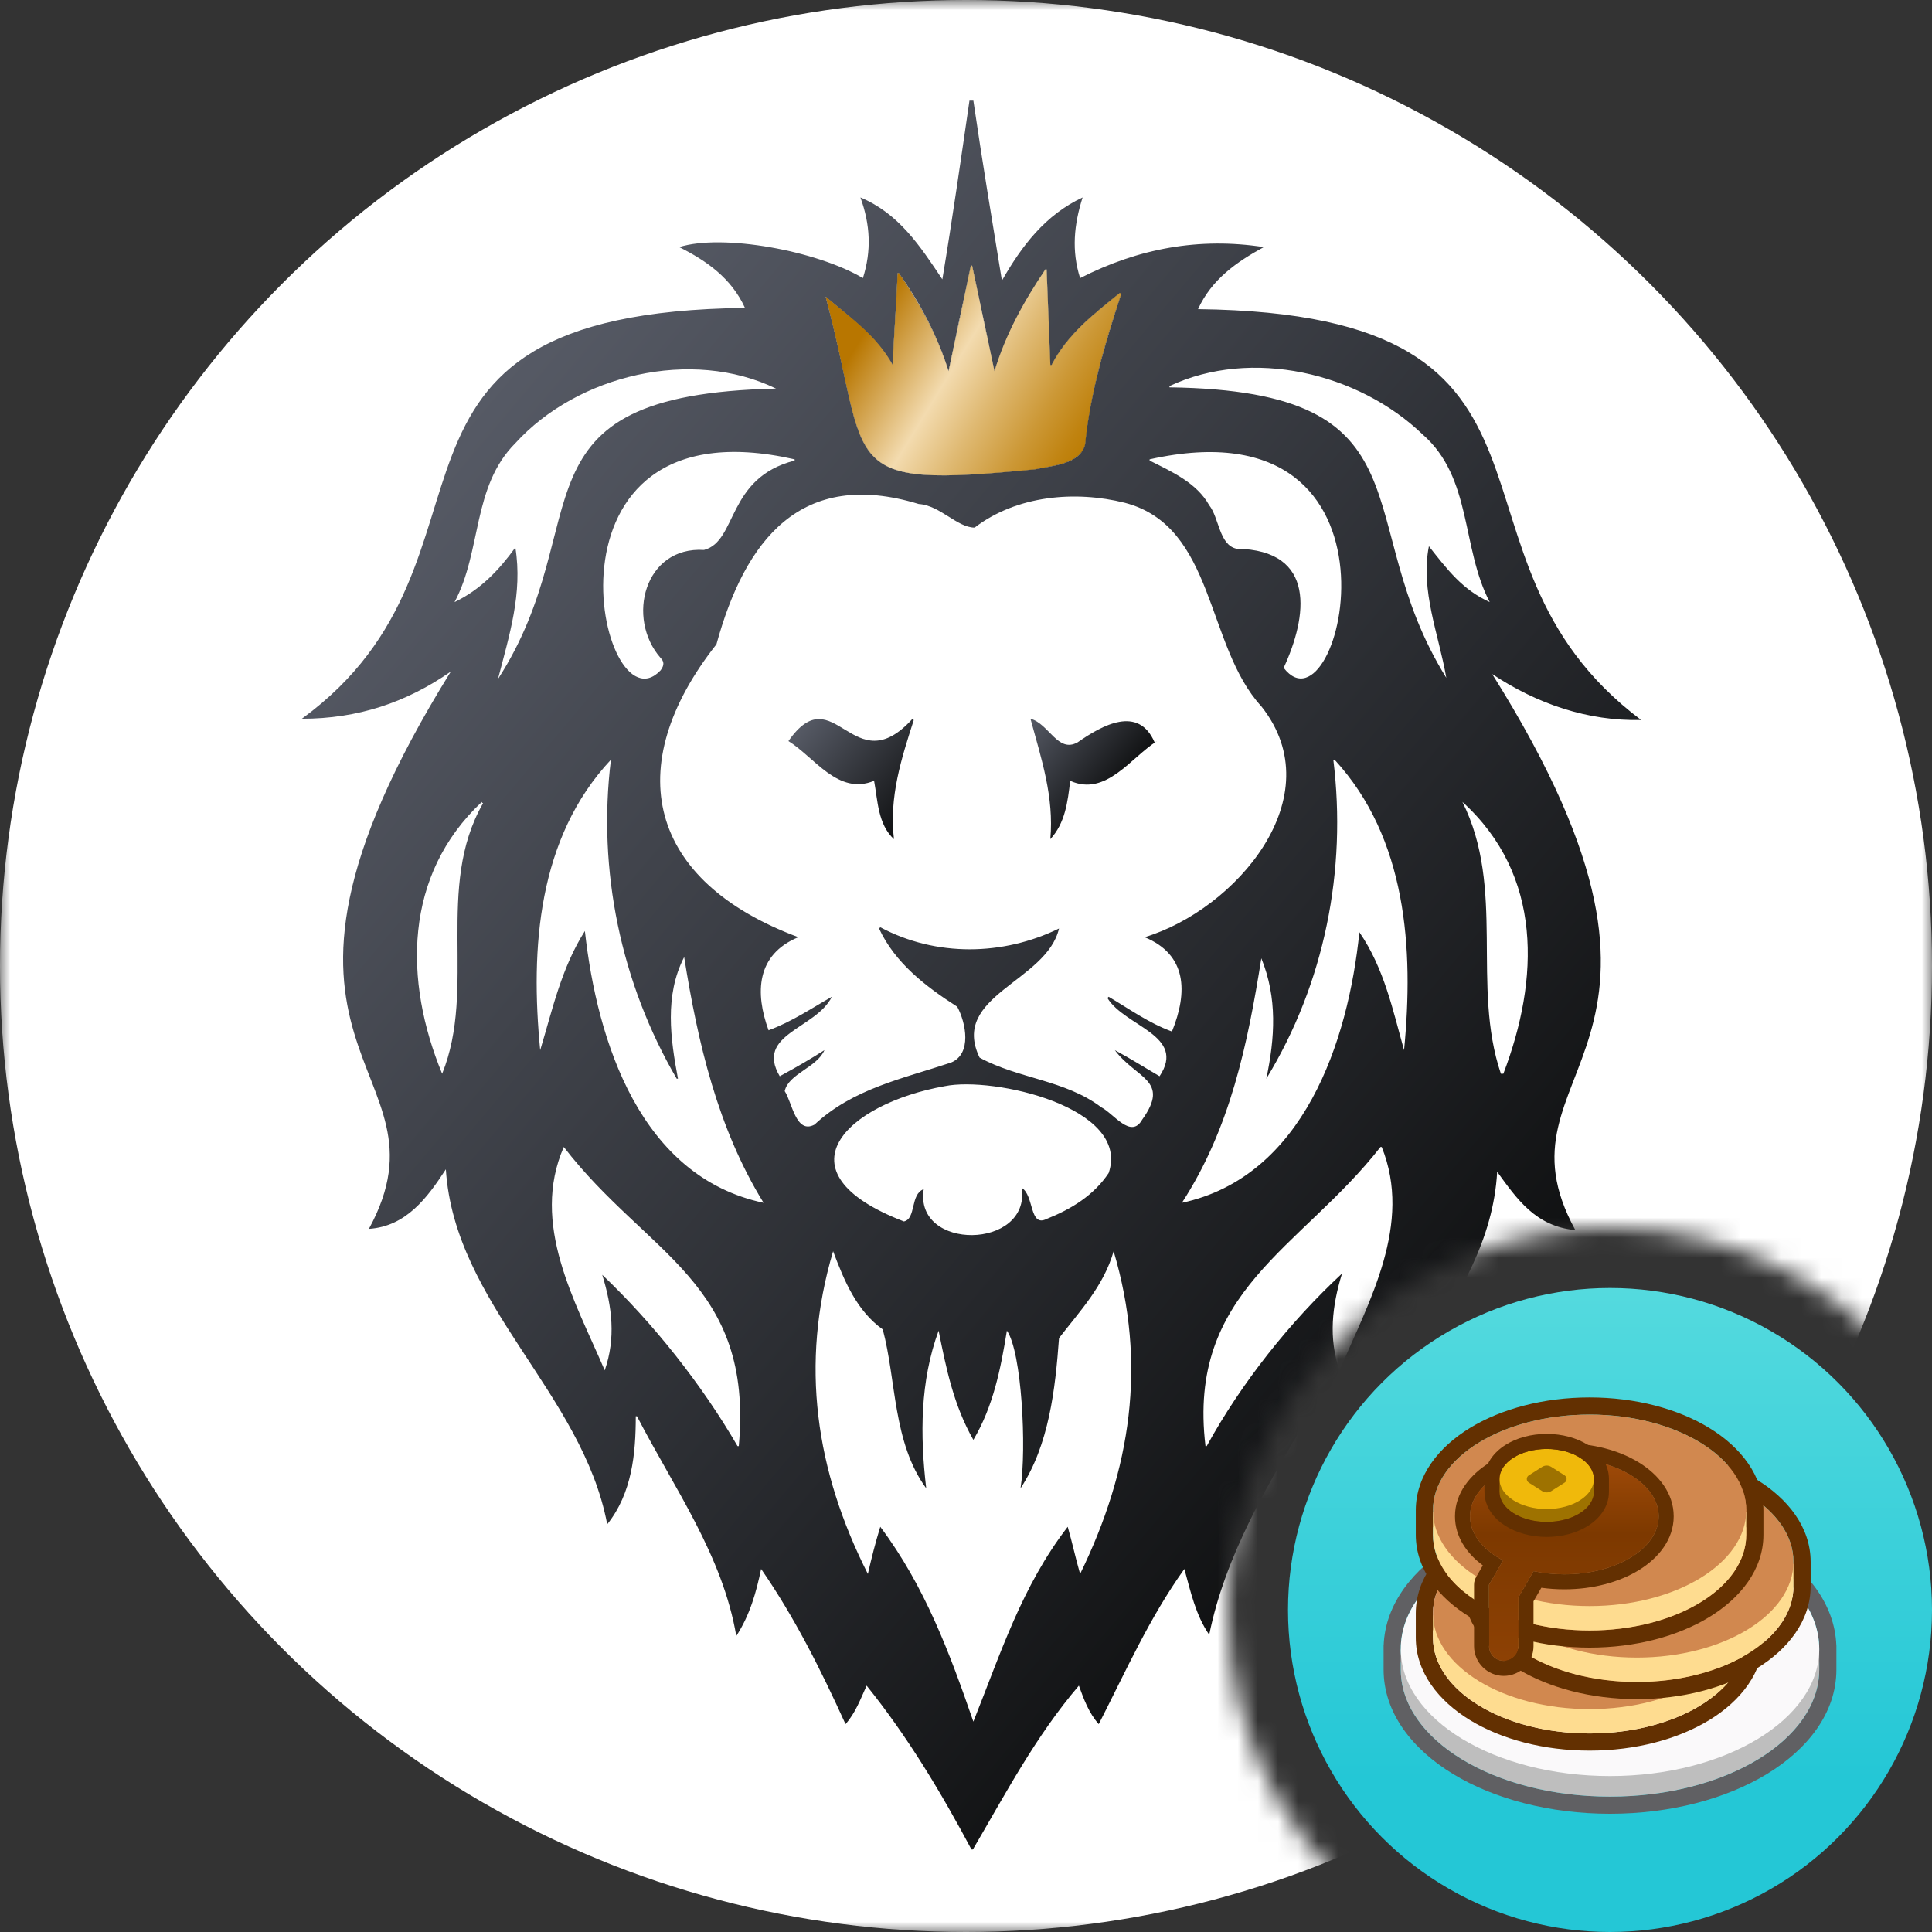 <svg xmlns="http://www.w3.org/2000/svg" width="96" height="96" fill="none" viewBox="0 0 96 96"><rect x="0" y="0" width="96" height="96" fill="#333333" stroke="none"/><mask id="mask0" width="96" height="96" x="0" y="0" mask-type="alpha" maskUnits="userSpaceOnUse"><path fill="#C4C4C4" fill-rule="evenodd" d="M96 0H0V96H69.749C64.487 92.621 61 86.718 61 80C61 69.507 69.507 61 80 61C86.718 61 92.621 64.487 96 69.749V0Z" clip-rule="evenodd"/></mask><g mask="url(#mask0)"><circle cx="48" cy="48" r="48" fill="#fff"/><g clip-path="url(#clip0)"><path fill="url(#paint0_linear)" d="M60.085 81.23C59.406 80.243 59.159 79.072 58.851 77.961C57.124 80.367 55.952 83.019 54.596 85.671C54.102 85.116 53.855 84.437 53.609 83.759C51.45 86.287 49.97 89.125 48.305 91.962C46.763 89.063 45.098 86.287 43.062 83.759C42.754 84.437 42.507 85.116 42.014 85.671C40.78 82.957 39.485 80.367 37.82 77.961C37.573 79.133 37.265 80.243 36.586 81.292C35.908 77.283 33.503 73.953 31.652 70.375H31.591C31.591 72.226 31.406 74.199 30.172 75.741C28.939 69.204 22.586 64.825 22.154 58.102C21.229 59.521 20.181 60.939 18.331 61.062C22.833 52.798 10.498 52.551 22.401 33.37C20.181 34.912 17.776 35.714 15 35.714C25.978 27.696 16.604 15.546 37.018 15.3C36.34 13.819 35.106 12.956 33.749 12.278C35.908 11.599 40.595 12.463 42.877 13.819C43.309 12.463 43.247 11.168 42.754 9.811C44.666 10.612 45.714 12.216 46.825 13.881C47.318 10.921 47.75 7.899 48.181 4.938C48.305 5 48.305 5 48.366 5C48.798 7.96 49.291 10.921 49.785 13.943C50.772 12.216 51.944 10.674 53.794 9.811C53.362 11.168 53.239 12.463 53.67 13.819C56.569 12.339 59.591 11.784 62.798 12.278C61.441 13.018 60.208 13.881 59.529 15.361C79.82 15.608 70.631 27.573 81.547 35.776C78.895 35.837 76.367 34.974 74.147 33.494C86.111 52.551 73.776 52.921 78.279 61.124C76.305 60.939 75.38 59.582 74.393 58.225C74.023 64.948 67.547 69.327 66.499 75.803C65.204 74.199 65.08 72.349 65.019 70.375C62.983 73.767 60.886 77.283 60.085 81.23ZM56.877 46.569C61.38 45.212 66.252 39.6 62.675 35.097C59.9 32.075 60.393 26.154 55.891 24.983C53.424 24.366 50.525 24.613 48.428 26.216C47.565 26.216 46.701 25.106 45.653 25.044C39.794 23.256 37.018 26.833 35.6 32.014C30.789 38.119 32.208 43.794 39.67 46.569C37.573 47.432 37.511 49.344 38.19 51.194C39.362 50.763 40.349 50.084 41.335 49.529C40.534 51.133 37.511 51.38 38.745 53.477C39.547 53.045 40.287 52.613 40.965 52.181C40.595 53.045 39.177 53.353 38.992 54.217C39.362 54.772 39.547 56.375 40.472 55.882C42.384 54.093 44.851 53.6 47.256 52.798C48.305 52.366 47.996 50.824 47.565 50.023C46.023 49.036 44.481 47.864 43.679 46.137L43.741 46.075C46.516 47.556 49.846 47.494 52.622 46.137C52.005 48.789 47.194 49.468 48.675 52.551C50.587 53.6 52.93 53.661 54.719 55.018C55.336 55.327 56.199 56.622 56.754 55.635C58.173 53.661 56.446 53.6 55.397 52.181C56.199 52.613 56.877 53.045 57.618 53.477C58.974 51.441 55.891 51.01 55.027 49.591L55.089 49.529C56.137 50.146 57.062 50.824 58.234 51.256C59.036 49.283 58.974 47.432 56.877 46.569ZM55.336 62.173C54.842 63.9 53.67 65.133 52.622 66.49C52.437 69.019 52.129 71.794 50.71 73.953C51.018 71.979 50.772 67.168 50.032 66.12C49.723 68.032 49.353 69.882 48.366 71.547C47.38 69.82 47.01 67.97 46.639 66.12C45.714 68.648 45.714 71.3 46.023 73.953C44.358 71.671 44.542 68.587 43.864 66.058C42.569 65.133 41.952 63.653 41.397 62.173C39.732 67.785 40.534 73.089 43.124 78.208C43.309 77.406 43.494 76.666 43.741 75.865C45.961 78.825 47.194 82.155 48.366 85.547C49.723 82.155 50.772 78.825 53.054 75.865C53.3 76.728 53.424 77.345 53.67 78.208C56.199 73.027 57.001 67.785 55.336 62.173ZM41.027 14.745C41.027 14.745 41.027 14.806 41.027 14.745C43.309 23.256 41.397 24.304 51.45 23.317C52.313 23.132 53.67 23.071 53.917 22.084C54.164 19.555 54.904 17.088 55.706 14.621C55.706 14.621 55.644 14.621 55.644 14.56C54.349 15.608 53.054 16.595 52.252 18.137H52.19C52.129 16.533 52.067 14.991 52.005 13.388H51.944C50.895 14.991 49.97 16.657 49.415 18.445C49.045 16.718 48.675 14.93 48.305 13.203H48.243C47.873 14.93 47.503 16.657 47.133 18.445C46.578 16.657 45.714 15.053 44.666 13.573H44.604C44.542 15.115 44.419 16.595 44.358 18.137C43.556 16.718 42.261 15.793 41.027 14.745ZM50.772 59.027C51.388 59.397 51.142 61.001 52.005 60.569C53.239 60.076 54.349 59.397 55.089 58.287C56.199 55.018 49.353 53.477 46.948 53.97C42.075 54.833 38.498 58.225 44.913 60.692C45.529 60.569 45.221 59.336 45.899 59.089C45.406 62.173 51.203 62.111 50.772 59.027ZM33.688 53.6H33.626C30.851 48.851 29.679 43.238 30.357 37.749C26.718 41.635 26.348 47.124 26.842 52.181C27.459 50.146 27.89 48.111 29.062 46.261C29.679 51.811 31.837 58.472 37.943 59.767C35.661 56.067 34.675 51.811 33.996 47.556C33.009 49.468 33.318 51.626 33.688 53.6ZM62.675 47.617C61.996 51.873 61.133 56.067 58.728 59.767C64.772 58.472 66.992 51.75 67.547 46.322C68.781 48.111 69.213 50.208 69.767 52.181C70.261 47.124 69.891 41.635 66.314 37.749H66.252C66.93 43.238 65.82 48.851 62.922 53.6C63.353 51.565 63.477 49.591 62.675 47.617ZM36.648 71.856H36.71C37.45 63.715 32.146 62.358 28.014 56.992C26.348 60.816 28.569 64.64 30.049 68.093C30.604 66.49 30.419 64.948 29.925 63.344C32.454 65.75 34.859 68.772 36.648 71.856ZM66.56 68.093C68.041 64.64 70.199 60.816 68.657 56.992H68.596C64.648 62.049 58.974 64.146 59.9 71.856H59.961C61.688 68.71 64.093 65.688 66.684 63.283C66.19 64.886 66.005 66.49 66.56 68.093ZM38.56 19.309C34.366 17.273 28.692 18.63 25.608 22.022C23.45 24.181 23.943 27.388 22.586 29.917C23.881 29.3 24.806 28.313 25.608 27.203C25.978 29.485 25.3 31.582 24.745 33.74C29.802 25.908 24.991 19.617 38.56 19.309ZM74.023 29.917C72.605 27.203 73.16 23.749 70.693 21.59C67.486 18.507 62.181 17.273 58.111 19.185V19.247C71.371 19.432 66.992 25.846 71.865 33.679C71.494 31.52 70.569 29.362 71.001 27.141C71.926 28.313 72.666 29.3 74.023 29.917ZM39.485 22.886V22.824C26.163 19.802 29.802 36.516 32.824 33.309C33.009 33.062 33.009 32.877 32.824 32.692C31.097 30.718 32.023 27.141 34.983 27.326C36.648 26.895 36.093 23.749 39.485 22.886ZM57.124 22.824V22.886C58.234 23.441 59.468 23.996 60.085 25.106C60.578 25.723 60.578 27.08 61.441 27.265C65.45 27.326 64.957 30.657 63.785 33.185C66.622 36.886 70.693 19.802 57.124 22.824ZM74.578 53.353C74.64 53.353 74.64 53.353 74.701 53.353C76.49 48.666 76.675 43.485 72.666 39.846C74.825 44.164 73.098 48.974 74.578 53.353ZM21.97 53.353C23.696 49.097 21.599 44.102 24.005 39.908C24.005 39.908 23.943 39.908 23.943 39.846C20.058 43.485 20.058 48.727 21.97 53.353Z"/><path fill="url(#paint1_linear)" d="M45.406 35.776C44.79 37.688 44.173 39.6 44.42 41.697C43.618 40.956 43.618 39.785 43.433 38.798C41.644 39.538 40.472 37.626 39.177 36.824C41.459 33.556 42.384 38.983 45.345 35.714C45.345 35.776 45.406 35.776 45.406 35.776Z"/><path fill="url(#paint2_linear)" d="M53.177 38.798C53.054 39.846 52.93 40.895 52.19 41.697C52.375 39.6 51.758 37.749 51.203 35.714C52.129 35.961 52.56 37.441 53.547 36.886C54.781 36.023 56.569 35.036 57.371 36.886C57.432 36.886 57.494 36.824 57.494 36.824C56.199 37.626 54.965 39.6 53.177 38.798Z"/><path fill="url(#paint3_linear)" d="M41.028 14.745C42.261 15.793 43.556 16.657 44.358 18.137C44.42 16.595 44.543 15.115 44.605 13.573H44.666C45.715 15.115 46.578 16.657 47.133 18.445C47.503 16.718 47.873 14.991 48.243 13.203H48.305C48.675 14.93 49.045 16.718 49.415 18.445C49.97 16.595 50.895 14.93 51.944 13.388H52.006C52.067 14.991 52.129 16.533 52.191 18.137H52.252C53.054 16.595 54.349 15.608 55.644 14.56C55.644 14.56 55.706 14.56 55.706 14.621C54.904 17.027 54.164 19.555 53.917 22.084C53.671 23.071 52.252 23.133 51.45 23.317C41.398 24.304 43.309 23.256 41.028 14.745C41.028 14.806 41.028 14.745 41.028 14.745Z"/><path fill="url(#paint4_linear)" d="M41.028 14.745C42.261 15.793 43.556 16.657 44.358 18.137C44.42 16.595 44.543 15.115 44.605 13.573H44.666C45.715 15.115 46.578 16.657 47.133 18.445C47.503 16.718 47.873 14.991 48.243 13.203H48.305C48.675 14.93 49.045 16.718 49.415 18.445C49.97 16.595 50.895 14.93 51.944 13.388H52.006C52.067 14.991 52.129 16.533 52.191 18.137H52.252C53.054 16.595 54.349 15.608 55.644 14.56C55.644 14.56 55.706 14.56 55.706 14.621C54.904 17.027 54.164 19.555 53.917 22.084C53.671 23.071 52.252 23.133 51.45 23.317C41.398 24.304 43.309 23.256 41.028 14.745C41.028 14.806 41.028 14.745 41.028 14.745Z"/></g></g><circle cx="80" cy="80" r="16" fill="url(#paint5_linear)"/><path fill="#606063" fill-rule="evenodd" d="M69.607 81.758C69.605 81.818 69.603 81.878 69.603 81.938C69.603 82.165 69.623 82.39 69.662 82.611H69.603V82.959C69.603 83.129 69.614 83.298 69.636 83.464C70.059 86.715 74.538 89.272 80 89.272C85.462 89.272 89.941 86.715 90.364 83.464C90.386 83.298 90.397 83.129 90.397 82.959V82.611H90.338C90.377 82.39 90.397 82.165 90.397 81.938C90.397 81.878 90.395 81.818 90.393 81.758C90.236 78.355 85.643 75.625 80 75.625C74.357 75.625 69.764 78.355 69.607 81.758ZM68.753 81.758C68.831 79.681 70.242 77.937 72.206 76.745C74.241 75.509 76.999 74.772 80 74.772C83.001 74.772 85.759 75.509 87.794 76.745C89.758 77.937 91.169 79.681 91.247 81.758H91.25V82.959C91.25 85.115 89.815 86.925 87.794 88.152C85.759 89.388 83.001 90.125 80 90.125C76.999 90.125 74.241 89.388 72.206 88.152C70.185 86.925 68.75 85.115 68.75 82.959V81.758H68.753Z" clip-rule="evenodd"/><path fill="#BEBEBE" d="M90.397 82.959C90.397 86.446 85.742 89.272 80 89.272C74.258 89.272 69.603 86.446 69.603 82.959V81.96H90.397V82.959Z"/><path fill="#FAF9FA" d="M90.397 81.938C90.397 85.424 85.742 88.251 80 88.251C74.258 88.251 69.603 85.424 69.603 81.938C69.603 78.451 74.258 75.625 80 75.625C85.742 75.625 90.397 78.451 90.397 81.938Z"/><path fill="#633001" fill-rule="evenodd" d="M71.203 80.154C71.203 80.158 71.203 80.162 71.203 80.166C71.203 80.453 71.244 80.734 71.324 81.007H71.203V81.377C71.203 81.54 71.216 81.702 71.242 81.861C71.639 84.261 74.955 86.134 78.987 86.134C83.019 86.134 86.335 84.261 86.731 81.861C86.758 81.702 86.771 81.54 86.771 81.377V81.007H86.65C86.728 80.742 86.769 80.469 86.771 80.19C86.771 80.182 86.771 80.174 86.771 80.166C86.771 80.162 86.771 80.158 86.771 80.154C86.761 77.533 83.28 75.409 78.987 75.409C74.694 75.409 71.213 77.533 71.203 80.154ZM70.35 80.154H70.35V81.377C70.35 83.1 71.489 84.523 73.038 85.469C74.601 86.424 76.707 86.987 78.987 86.987C81.267 86.987 83.373 86.424 84.936 85.469C86.485 84.523 87.624 83.1 87.624 81.377V80.193C87.624 80.184 87.624 80.175 87.624 80.166C87.624 78.443 86.485 77.021 84.936 76.075C83.373 75.119 81.267 74.556 78.987 74.556C76.707 74.556 74.601 75.119 73.038 76.075C71.493 77.019 70.355 78.436 70.35 80.154Z" clip-rule="evenodd"/><path fill="#FEDC90" d="M86.771 81.377C86.771 84.005 83.286 86.135 78.987 86.135C74.688 86.135 71.203 84.005 71.203 81.377V80.261H86.771V81.377Z"/><path fill="#D1884F" d="M86.771 80.166C86.771 82.794 83.286 84.924 78.987 84.924C74.688 84.924 71.203 82.794 71.203 80.166C71.203 77.539 74.688 75.409 78.987 75.409C83.286 75.409 86.771 77.539 86.771 80.166Z"/><path fill="#633001" fill-rule="evenodd" d="M73.549 77.595C73.549 77.599 73.549 77.603 73.549 77.607C73.549 77.894 73.59 78.175 73.67 78.448H73.549V78.818C73.549 78.981 73.562 79.142 73.588 79.301C73.985 81.702 77.301 83.575 81.333 83.575C85.365 83.575 88.681 81.702 89.078 79.301C89.104 79.142 89.117 78.981 89.117 78.818V78.448H88.996C89.073 78.183 89.115 77.909 89.117 77.631C89.117 77.623 89.117 77.615 89.117 77.607C89.117 77.603 89.117 77.599 89.117 77.595C89.107 74.973 85.626 72.85 81.333 72.85C77.04 72.85 73.559 74.973 73.549 77.595ZM72.696 77.595H72.695V78.818C72.695 80.541 73.835 81.963 75.384 82.91C76.947 83.865 79.052 84.428 81.333 84.428C83.613 84.428 85.719 83.865 87.282 82.91C88.831 81.963 89.97 80.541 89.97 78.818V77.634C89.97 77.625 89.97 77.616 89.97 77.607C89.97 75.884 88.831 74.462 87.282 73.515C85.719 72.56 83.613 71.997 81.333 71.997C79.053 71.997 76.947 72.56 75.384 73.515C73.839 74.46 72.701 75.877 72.696 77.595Z" clip-rule="evenodd"/><path fill="#FEDC90" d="M89.117 78.818C89.117 81.445 85.632 83.575 81.333 83.575C77.034 83.575 73.549 81.445 73.549 78.818V77.702H89.117V78.818Z"/><path fill="#D1884F" d="M89.117 77.607C89.117 80.234 85.632 82.364 81.333 82.364C77.034 82.364 73.549 80.234 73.549 77.607C73.549 74.98 77.034 72.85 81.333 72.85C85.632 72.85 89.117 74.98 89.117 77.607Z"/><path fill="#633001" fill-rule="evenodd" d="M71.203 75.036C71.203 75.04 71.203 75.044 71.203 75.048C71.203 75.335 71.244 75.616 71.324 75.889H71.203V76.259C71.203 76.422 71.216 76.583 71.242 76.742C71.639 79.142 74.955 81.016 78.987 81.016C83.019 81.016 86.335 79.142 86.731 76.742C86.758 76.583 86.771 76.422 86.771 76.259V75.889H86.65C86.728 75.623 86.769 75.35 86.771 75.071C86.771 75.063 86.771 75.056 86.771 75.048C86.771 75.044 86.771 75.04 86.771 75.036C86.761 72.414 83.28 70.291 78.987 70.291C74.694 70.291 71.213 72.414 71.203 75.036ZM70.35 75.036H70.35V76.259C70.35 77.982 71.489 79.404 73.038 80.35C74.601 81.306 76.707 81.869 78.987 81.869C81.267 81.869 83.373 81.306 84.936 80.35C86.485 79.404 87.624 77.982 87.624 76.259V75.074C87.624 75.066 87.624 75.057 87.624 75.048C87.624 73.325 86.485 71.902 84.936 70.956C83.373 70.001 81.267 69.438 78.987 69.438C76.707 69.438 74.601 70.001 73.038 70.956C71.493 71.9 70.355 73.318 70.35 75.036Z" clip-rule="evenodd"/><path fill="#FEDC90" d="M86.771 76.259C86.771 78.886 83.286 81.016 78.987 81.016C74.688 81.016 71.203 78.886 71.203 76.259V75.143H86.771V76.259Z"/><path fill="#D1884F" d="M86.771 75.048C86.771 77.675 83.286 79.805 78.987 79.805C74.688 79.805 71.203 77.675 71.203 75.048C71.203 72.421 74.688 70.291 78.987 70.291C83.286 70.291 86.771 72.421 86.771 75.048Z"/><path fill="url(#paint6_linear)" fill-rule="evenodd" d="M73.044 75.344C73.044 76.221 73.681 77.007 74.687 77.535L73.99 78.742L73.99 78.742H73.99V81.796C73.99 82.2 74.318 82.527 74.721 82.527C75.125 82.527 75.453 82.2 75.453 81.796V79.367L76.202 78.069C76.681 78.171 77.196 78.226 77.731 78.226C80.32 78.226 82.419 76.935 82.419 75.344C82.419 73.752 80.32 72.462 77.731 72.462C75.142 72.462 73.044 73.752 73.044 75.344Z" clip-rule="evenodd"/><path fill="#633001" fill-rule="evenodd" d="M74.687 77.535C74.576 77.477 74.469 77.415 74.367 77.35C73.548 76.831 73.044 76.124 73.044 75.344C73.044 73.752 75.142 72.462 77.731 72.462C80.32 72.462 82.419 73.752 82.419 75.344C82.419 76.935 80.32 78.226 77.731 78.226C77.196 78.226 76.681 78.171 76.202 78.069L75.453 79.367V81.796C75.453 82.2 75.125 82.527 74.721 82.527C74.317 82.527 73.99 82.2 73.99 81.796V78.742L74.687 77.535ZM73.244 78.755V81.796C73.244 82.612 73.905 83.274 74.721 83.274C75.537 83.274 76.199 82.612 76.199 81.796V79.567L76.588 78.894C76.957 78.945 77.34 78.972 77.731 78.972C79.141 78.972 80.453 78.622 81.437 78.017C82.408 77.42 83.165 76.496 83.165 75.344C83.165 74.192 82.408 73.267 81.437 72.67C80.453 72.065 79.141 71.716 77.731 71.716C76.322 71.716 75.01 72.065 74.026 72.67C73.054 73.267 72.297 74.192 72.297 75.344C72.297 76.355 72.877 77.188 73.681 77.784L73.349 78.36C73.317 78.413 73.292 78.47 73.274 78.531C73.252 78.604 73.242 78.68 73.244 78.755Z" clip-rule="evenodd"/><path fill="#9E7200" d="M74.508 74.129C74.508 74.954 75.559 75.622 76.854 75.622C78.15 75.622 79.2 74.954 79.2 74.129C79.2 73.305 78.15 72.637 76.854 72.637C75.559 72.637 74.508 73.305 74.508 74.129Z"/><path fill="#9E7200" d="M74.508 73.49H79.2V74.13H74.508V73.49Z"/><path fill="#F0B90B" d="M74.508 73.49C74.508 74.314 75.559 74.983 76.854 74.983C78.15 74.983 79.2 74.314 79.2 73.49C79.2 72.665 78.15 71.997 76.854 71.997C75.559 71.997 74.508 72.665 74.508 73.49Z"/><path fill="#9E7200" d="M75.964 73.31L76.625 72.889C76.765 72.8 76.944 72.8 77.083 72.889L77.745 73.31C77.876 73.394 77.876 73.586 77.745 73.67L77.083 74.09C76.944 74.179 76.765 74.179 76.625 74.09L75.964 73.67C75.832 73.586 75.832 73.394 75.964 73.31Z"/><path fill="#633001" fill-rule="evenodd" d="M74.795 71.804C75.356 71.447 76.086 71.25 76.854 71.25C77.622 71.25 78.352 71.447 78.914 71.804C79.467 72.156 79.947 72.734 79.947 73.49V74.13C79.947 74.886 79.467 75.463 78.914 75.815C78.352 76.172 77.622 76.369 76.854 76.369C76.086 76.369 75.356 76.172 74.795 75.815C74.242 75.463 73.762 74.886 73.762 74.13V73.49C73.762 72.734 74.242 72.156 74.795 71.804ZM76.854 71.997C75.559 71.997 74.508 72.665 74.508 73.49V74.13C74.508 74.954 75.559 75.623 76.854 75.623C78.15 75.623 79.2 74.954 79.2 74.13V73.49C79.2 72.665 78.15 71.997 76.854 71.997Z" clip-rule="evenodd"/><defs><linearGradient id="paint0_linear" x1="73.879" x2="21.421" y1="67.007" y2="22.801" gradientUnits="userSpaceOnUse"><stop stop-color="#101112"/><stop offset="1" stop-color="#565A65"/></linearGradient><linearGradient id="paint1_linear" x1="46.093" x2="40.629" y1="39.718" y2="35.114" gradientUnits="userSpaceOnUse"><stop stop-color="#101112"/><stop offset="1" stop-color="#565A65"/></linearGradient><linearGradient id="paint2_linear" x1="55.235" x2="51.014" y1="39.502" y2="35.946" gradientUnits="userSpaceOnUse"><stop stop-color="#101112"/><stop offset="1" stop-color="#565A65"/></linearGradient><linearGradient id="paint3_linear" x1="53.913" x2="42.639" y1="22.349" y2="12.848" gradientUnits="userSpaceOnUse"><stop stop-color="#101112"/><stop offset="1" stop-color="#565A65"/></linearGradient><linearGradient id="paint4_linear" x1="41.486" x2="54.513" y1="13.772" y2="21.726" gradientUnits="userSpaceOnUse"><stop offset=".176" stop-color="#B87600"/><stop offset=".483" stop-color="#F3DBAF"/><stop offset=".639" stop-color="#DFB972"/><stop offset=".809" stop-color="#CC9836"/><stop offset=".934" stop-color="#C08310"/><stop offset="1" stop-color="#BB7B02"/></linearGradient><linearGradient id="paint5_linear" x1="80" x2="80" y1="64" y2="96" gradientUnits="userSpaceOnUse"><stop stop-color="#54DADE"/><stop offset=".762" stop-color="#24C7D6"/></linearGradient><linearGradient id="paint6_linear" x1="77.782" x2="77.782" y1="72.558" y2="82.451" gradientUnits="userSpaceOnUse"><stop stop-color="#9F4A08"/><stop offset=".37" stop-color="#7D3900"/><stop offset="1" stop-color="#8D4104"/></linearGradient><clipPath id="clip0"><rect width="66.547" height="86.9" fill="#fff" transform="translate(15 5)"/></clipPath></defs></svg>